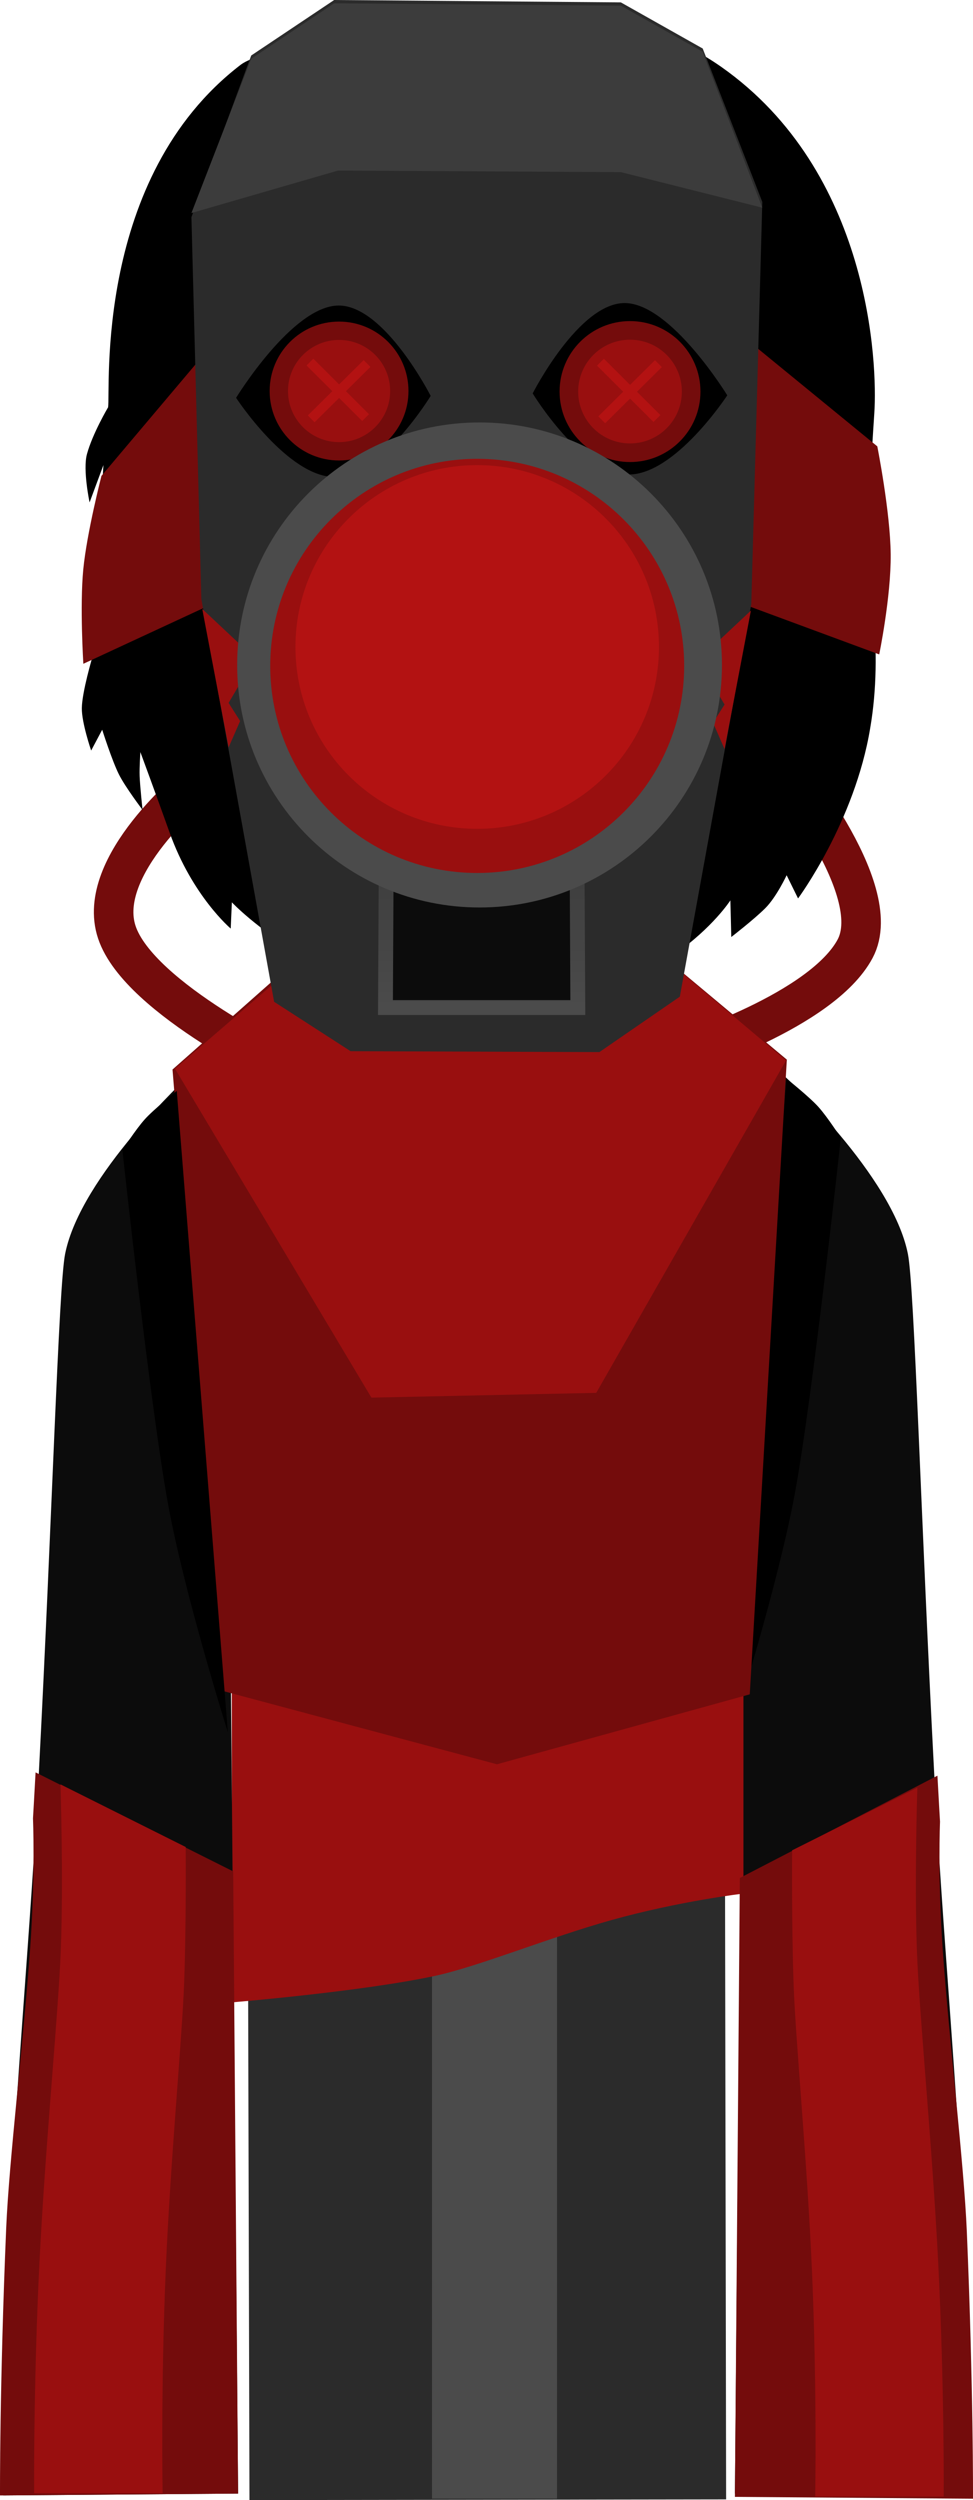 <svg version="1.1" xmlns="http://www.w3.org/2000/svg" xmlns:xlink="http://www.w3.org/1999/xlink" width="98.417" height="252.743" viewBox="0,0,98.417,252.743"><defs><linearGradient x1="240.001" y1="107.281" x2="240.001" y2="155.281" gradientUnits="userSpaceOnUse" id="color-1"><stop offset="0" stop-color="#1d1d1d"/><stop offset="1" stop-color="#4b4b4b"/></linearGradient></defs><g transform="translate(-191.284,-53.422)"><g data-paper-data="{&quot;isPaintingLayer&quot;:true}" fill-rule="nonzero" stroke-linejoin="miter" stroke-miterlimit="10" stroke-dasharray="" stroke-dashoffset="0" style="mix-blend-mode: normal"><g><path d="M270.111,130.333c0,0 10.922,12.901 7.667,19c-3.358,6.291 -17.333,10.667 -17.333,10.667l-39.676,1.667c0,0 -15.412,-7.235 -17.667,-14c-2.255,-6.765 8,-15 8,-15" data-paper-data="{&quot;index&quot;:null}" fill="none" stroke="#740c0c" stroke-width="4" stroke-linecap="round"/><path d="M201.03,304.392c0,0 -0.635,-94.384 -0.793,-118.012c-0.055,-8.153 8.187,-36.761 40.202,-36.921c31.602,-0.158 39.857,29.487 39.849,36.897c-0.077,46.243 0.654,117.986 0.654,117.986l-10.497,0.096l-0.159,-114.843c0,0 0.075,-3.099 -2.816,-3.154c-3.434,-0.065 -2.945,3.116 -2.945,3.116l0.205,116.537l-48.214,0.072l-0.305,-116.9c0,0 0.279,-2.919 -2.886,-2.934c-3.111,-0.015 -2.816,2.909 -2.816,2.909l0.353,115.067z" fill="#2b2b2b" stroke="#000000" stroke-width="0" stroke-linecap="butt"/><path d="M234.98,306.021v-56l12.646,-7.5v63.5z" fill="#4b4b4b" stroke="none" stroke-width="0" stroke-linecap="butt"/><path d="M270.618,162.196c0,0 10.94,10.073 12.5,18c0.66,3.354 1.319,26.93 2.653,52.403c0.838,16.011 2.397,32.47 2.972,46.073c0.672,15.906 0.625,27.024 0.625,27.024l-23.75,-0.187l1.036,-116.178z" data-paper-data="{&quot;index&quot;:null}" fill="#0c0c0c" stroke="#000000" stroke-width="0" stroke-linecap="round"/><path d="M276.331,168.456c0,0 -2.837,26.206 -4.666,36.041c-1.719,9.239 -6,22.793 -6,22.793l5.167,-64.833c0,0 2.335,1.864 3.23,2.865c0.985,1.101 2.27,3.135 2.27,3.135z" data-paper-data="{&quot;index&quot;:null}" fill="#000000" stroke="#000000" stroke-width="0" stroke-linecap="round"/><path d="M214.732,255.85v-31.5h51.75v20.5c0,0 -6.421,0.743 -13.368,2.685c-6.285,1.757 -13.41,4.678 -17.752,5.619c-7.411,1.606 -20.63,2.696 -20.63,2.696z" fill="#990f0f" stroke="none" stroke-width="0" stroke-linecap="butt"/><path d="M214.332,189.331l1.036,116.178l-23.75,0.187c0,0 -0.047,-11.119 0.625,-27.024c0.575,-13.603 2.133,-30.062 2.972,-46.073c1.334,-25.473 1.993,-49.049 2.653,-52.403c1.56,-7.927 12.5,-18 12.5,-18z" fill="#0c0c0c" stroke="#000000" stroke-width="0" stroke-linecap="round"/><path d="M213.833,224.371l-5.1,-62.827l14.661,-12.968h33.141l14.336,11.968l-3.75,64.165l-25.571,7.072z" fill="#740c0c" stroke="#000000" stroke-width="0" stroke-linecap="butt"/><path d="M214.87,242.608l0.498,62.901l-24.083,0.187c0,0 -0.047,-11.119 0.625,-27.024c0.291,-6.881 1.772,-19.044 2.433,-28.415c0.519,-7.362 0.277,-13 0.277,-13c0,0 0.181,-3.108 0.262,-4.657z" fill="#740c0c" stroke="#000000" stroke-width="0" stroke-linecap="round"/><path d="M286.104,232.932c0.081,1.549 0.262,4.657 0.262,4.657c0,0 -0.243,5.638 0.277,13c0.661,9.371 2.143,21.534 2.433,28.415c0.672,15.906 0.625,27.024 0.625,27.024l-24.083,-0.187l0.498,-62.567z" data-paper-data="{&quot;index&quot;:null}" fill="#740c0c" stroke="#000000" stroke-width="0" stroke-linecap="round"/><path d="M208.983,161.461l14.661,-12.635h33.141l14.003,11.802l-19.196,33.604l-22.741,0.481z" fill="#990f0f" stroke="#000000" stroke-width="0" stroke-linecap="butt"/><path d="M273.739,305.811c0,0 0.195,-10.703 -0.318,-22.653c-0.478,-11.145 -1.659,-23.374 -1.861,-29.019c-0.215,-6.015 -0.155,-13.661 -0.155,-13.661l12.667,-6.333c0,0 -0.307,9.367 -0.038,16.643c0.235,6.357 1.546,19.503 2.146,31.351c0.637,12.566 0.558,23.672 0.558,23.672z" data-paper-data="{&quot;index&quot;:null}" fill="#990f0f" stroke="none" stroke-width="0" stroke-linecap="butt"/><path d="M194.735,305.477c0,0 -0.079,-11.106 0.558,-23.672c0.6,-11.848 1.911,-24.994 2.146,-31.351c0.269,-7.276 -0.038,-16.643 -0.038,-16.643l12.667,6.333c0,0 0.06,7.646 -0.155,13.661c-0.202,5.645 -1.383,17.874 -1.861,29.019c-0.513,11.95 -0.318,22.653 -0.318,22.653z" fill="#990f0f" stroke="none" stroke-width="0" stroke-linecap="butt"/><path d="M203.664,169.706c0,0 1.285,-2.034 2.27,-3.135c0.895,-1.001 3.23,-2.865 3.23,-2.865l5.167,64.833c0,0 -4.281,-13.554 -6,-22.793c-1.83,-9.835 -4.666,-36.041 -4.666,-36.041z" fill="#000000" stroke="#000000" stroke-width="0" stroke-linecap="round"/></g><path d="M202.219,94.593c0.251,-1.694 -1.466,-23.212 13.404,-34.619c0.643,-0.493 2.104,-0.972 2.104,-0.972c0,0 14.444,-1.672 22.46,-1.983c9.826,-0.201 16.009,-2.488 24.05,3.163c15.067,10.59 15.821,29.972 15.481,35.027c-0.378,5.632 -0.786,12.452 -0.069,20.461c0.304,3.392 0.34,7.373 -0.345,11.354c-1.562,9.481 -7.298,17.225 -7.298,17.225l-1.155,-2.347c0,0 -1.023,2.198 -2.16,3.333c-1.137,1.135 -3.439,2.913 -3.439,2.913l-0.092,-3.704c0,0 -7.06,11.018 -24.351,10.872c-16.306,-0.255 -26.072,-10.675 -26.072,-10.675l-0.116,2.655c0,0 -3.895,-3.293 -6.181,-9.708c-1.264,-3.546 -2.957,-8.136 -2.957,-8.136c0,0 -0.108,1.554 -0.075,2.433c0.039,1.041 0.295,3.412 0.295,3.412c0,0 -1.733,-2.28 -2.385,-3.576c-0.704,-1.398 -1.697,-4.528 -1.697,-4.528l-1.116,2.105c0,0 -0.964,-2.795 -0.944,-4.29c0.021,-1.639 1.067,-5.152 1.067,-5.152l1.116,-19.416l-1.399,3.773c0,0 -0.701,-3.292 -0.265,-4.887c0.57,-2.088 2.14,-4.734 2.14,-4.734z" fill="#000000" stroke="none" stroke-width="1.5" stroke-linecap="butt"/><path d="M199.714,120.528c0,0 -0.365,-5.831 -0.008,-9.535c0.357,-3.704 1.841,-9.465 1.841,-9.465l12.033,-14.25l52.194,-0.389l14.247,11.656c0,0 1.316,6.625 1.355,10.919c0.04,4.294 -1.161,10.116 -1.161,10.116l-18.868,-6.974l-43.666,-0.411z" fill="#740c0c" stroke="none" stroke-width="0" stroke-linecap="butt"/><path d="M219.01,154.698l-7.361,-40.729l-1.003,-38.592l6.049,-16.345l8.388,-5.609l28.999,0.24l8.28,4.664l6.028,15.511l-1.115,40.655l-7.228,39.686l-8.135,5.603l-25.166,-0.091z" fill="#2b2b2b" stroke="none" stroke-width="0" stroke-linecap="butt"/><path d="M230.272,155.281l0.25,-48h18.958l0.25,48z" fill="#0c0c0c" stroke="url(#color-1)" stroke-width="1.5" stroke-linecap="butt"/><path d="M225.51,84.31c4.665,-0.046 9.335,9.135 9.335,9.135c0,0 -4.949,8.15 -9.68,8.197c-4.731,0.047 -10.001,-8.003 -10.001,-8.003c0,0 5.681,-9.283 10.347,-9.329z" data-paper-data="{&quot;index&quot;:null}" fill="#000000" stroke="#000000" stroke-width="0" stroke-linecap="butt"/><g stroke="none" stroke-width="0" stroke-linecap="butt"><path d="M232.6,92.953c0,3.878 -3.143,7.021 -7.021,7.021c-3.878,0 -7.021,-3.143 -7.021,-7.021c0,-3.878 3.143,-7.021 7.021,-7.021c3.878,0 7.021,3.143 7.021,7.021z" fill="#740c0c"/><path d="M230.746,92.953c0,2.853 -2.313,5.166 -5.166,5.166c-2.853,0 -5.166,-2.313 -5.166,-5.166c0,-2.853 2.313,-5.166 5.166,-5.166c2.853,0 5.166,2.313 5.166,5.166z" fill="#990f0f"/><g fill="#b31212"><path d="M227.921,95.982l-5.631,-5.612l0.684,-0.687l5.631,5.612z"/><path d="M228.75,90.516l-5.649,5.595l-0.682,-0.689l5.649,-5.595z"/></g></g><path d="M264.845,93.389c0,0 -5.271,8.05 -10.001,8.003c-4.731,-0.047 -9.68,-8.197 -9.68,-8.197c0,0 4.669,-9.181 9.335,-9.135c4.665,0.046 10.347,9.329 10.347,9.329z" data-paper-data="{&quot;index&quot;:null}" fill="#000000" stroke="#000000" stroke-width="0" stroke-linecap="butt"/><g stroke="none" stroke-width="0" stroke-linecap="butt"><path d="M262.134,93.007c0,3.935 -3.19,7.125 -7.125,7.125c-3.935,0 -7.125,-3.19 -7.125,-7.125c0,-3.935 3.19,-7.125 7.125,-7.125c3.935,0 7.125,3.19 7.125,7.125z" fill="#740c0c"/><path d="M260.252,93.007c0,2.896 -2.347,5.243 -5.243,5.243c-2.896,0 -5.243,-2.347 -5.243,-5.243c0,-2.896 2.347,-5.243 5.243,-5.243c2.896,0 5.243,2.347 5.243,5.243z" fill="#990f0f"/><g fill="#b31212"><path d="M257.385,96.081l-5.715,-5.696l0.695,-0.697l5.715,5.696z"/><path d="M258.226,90.534l-5.732,5.678l-0.692,-0.699l5.732,-5.678z"/></g></g><path d="M216.694,59.364l8.388,-5.609l28.999,0.24l8.28,4.664l6.028,15.761l-14.289,-3.594l-28.626,-0.162l-14.828,4.295z" fill="#3c3c3c" stroke="none" stroke-width="0" stroke-linecap="butt"/><path d="M211.739,114.981l5.333,5l-2.667,4.5l1.167,1.833l-1.167,2.667z" fill="#990f0f" stroke="#000000" stroke-width="0" stroke-linecap="round"/><path d="M264.572,129.148l-1.167,-2.667l1.167,-1.833l-2.667,-4.5l5.333,-5z" data-paper-data="{&quot;index&quot;:null}" fill="#990f0f" stroke="#000000" stroke-width="0" stroke-linecap="round"/><path d="M215.273,120.646c0,-13.54 10.977,-24.517 24.517,-24.517c13.54,0 24.517,10.977 24.517,24.517c0,13.54 -10.977,24.517 -24.517,24.517c-13.54,0 -24.517,-10.977 -24.517,-24.517z" fill="#4b4b4b" stroke="none" stroke-width="0" stroke-linecap="butt"/><g stroke="none" stroke-width="0" stroke-linecap="butt"><path d="M218.617,120.74c0,-11.562 9.373,-20.935 20.935,-20.935c11.562,0 20.935,9.373 20.935,20.935c0,11.562 -9.373,20.935 -20.935,20.935c-11.562,0 -20.935,-9.373 -20.935,-20.935z" fill="#990f0f"/><path d="M221.168,118.827c0,-10.153 8.231,-18.384 18.384,-18.384c10.153,0 18.384,8.231 18.384,18.384c0,10.153 -8.231,18.384 -18.384,18.384c-10.153,0 -18.384,-8.231 -18.384,-18.384z" fill="#b31212"/></g></g></g></svg>